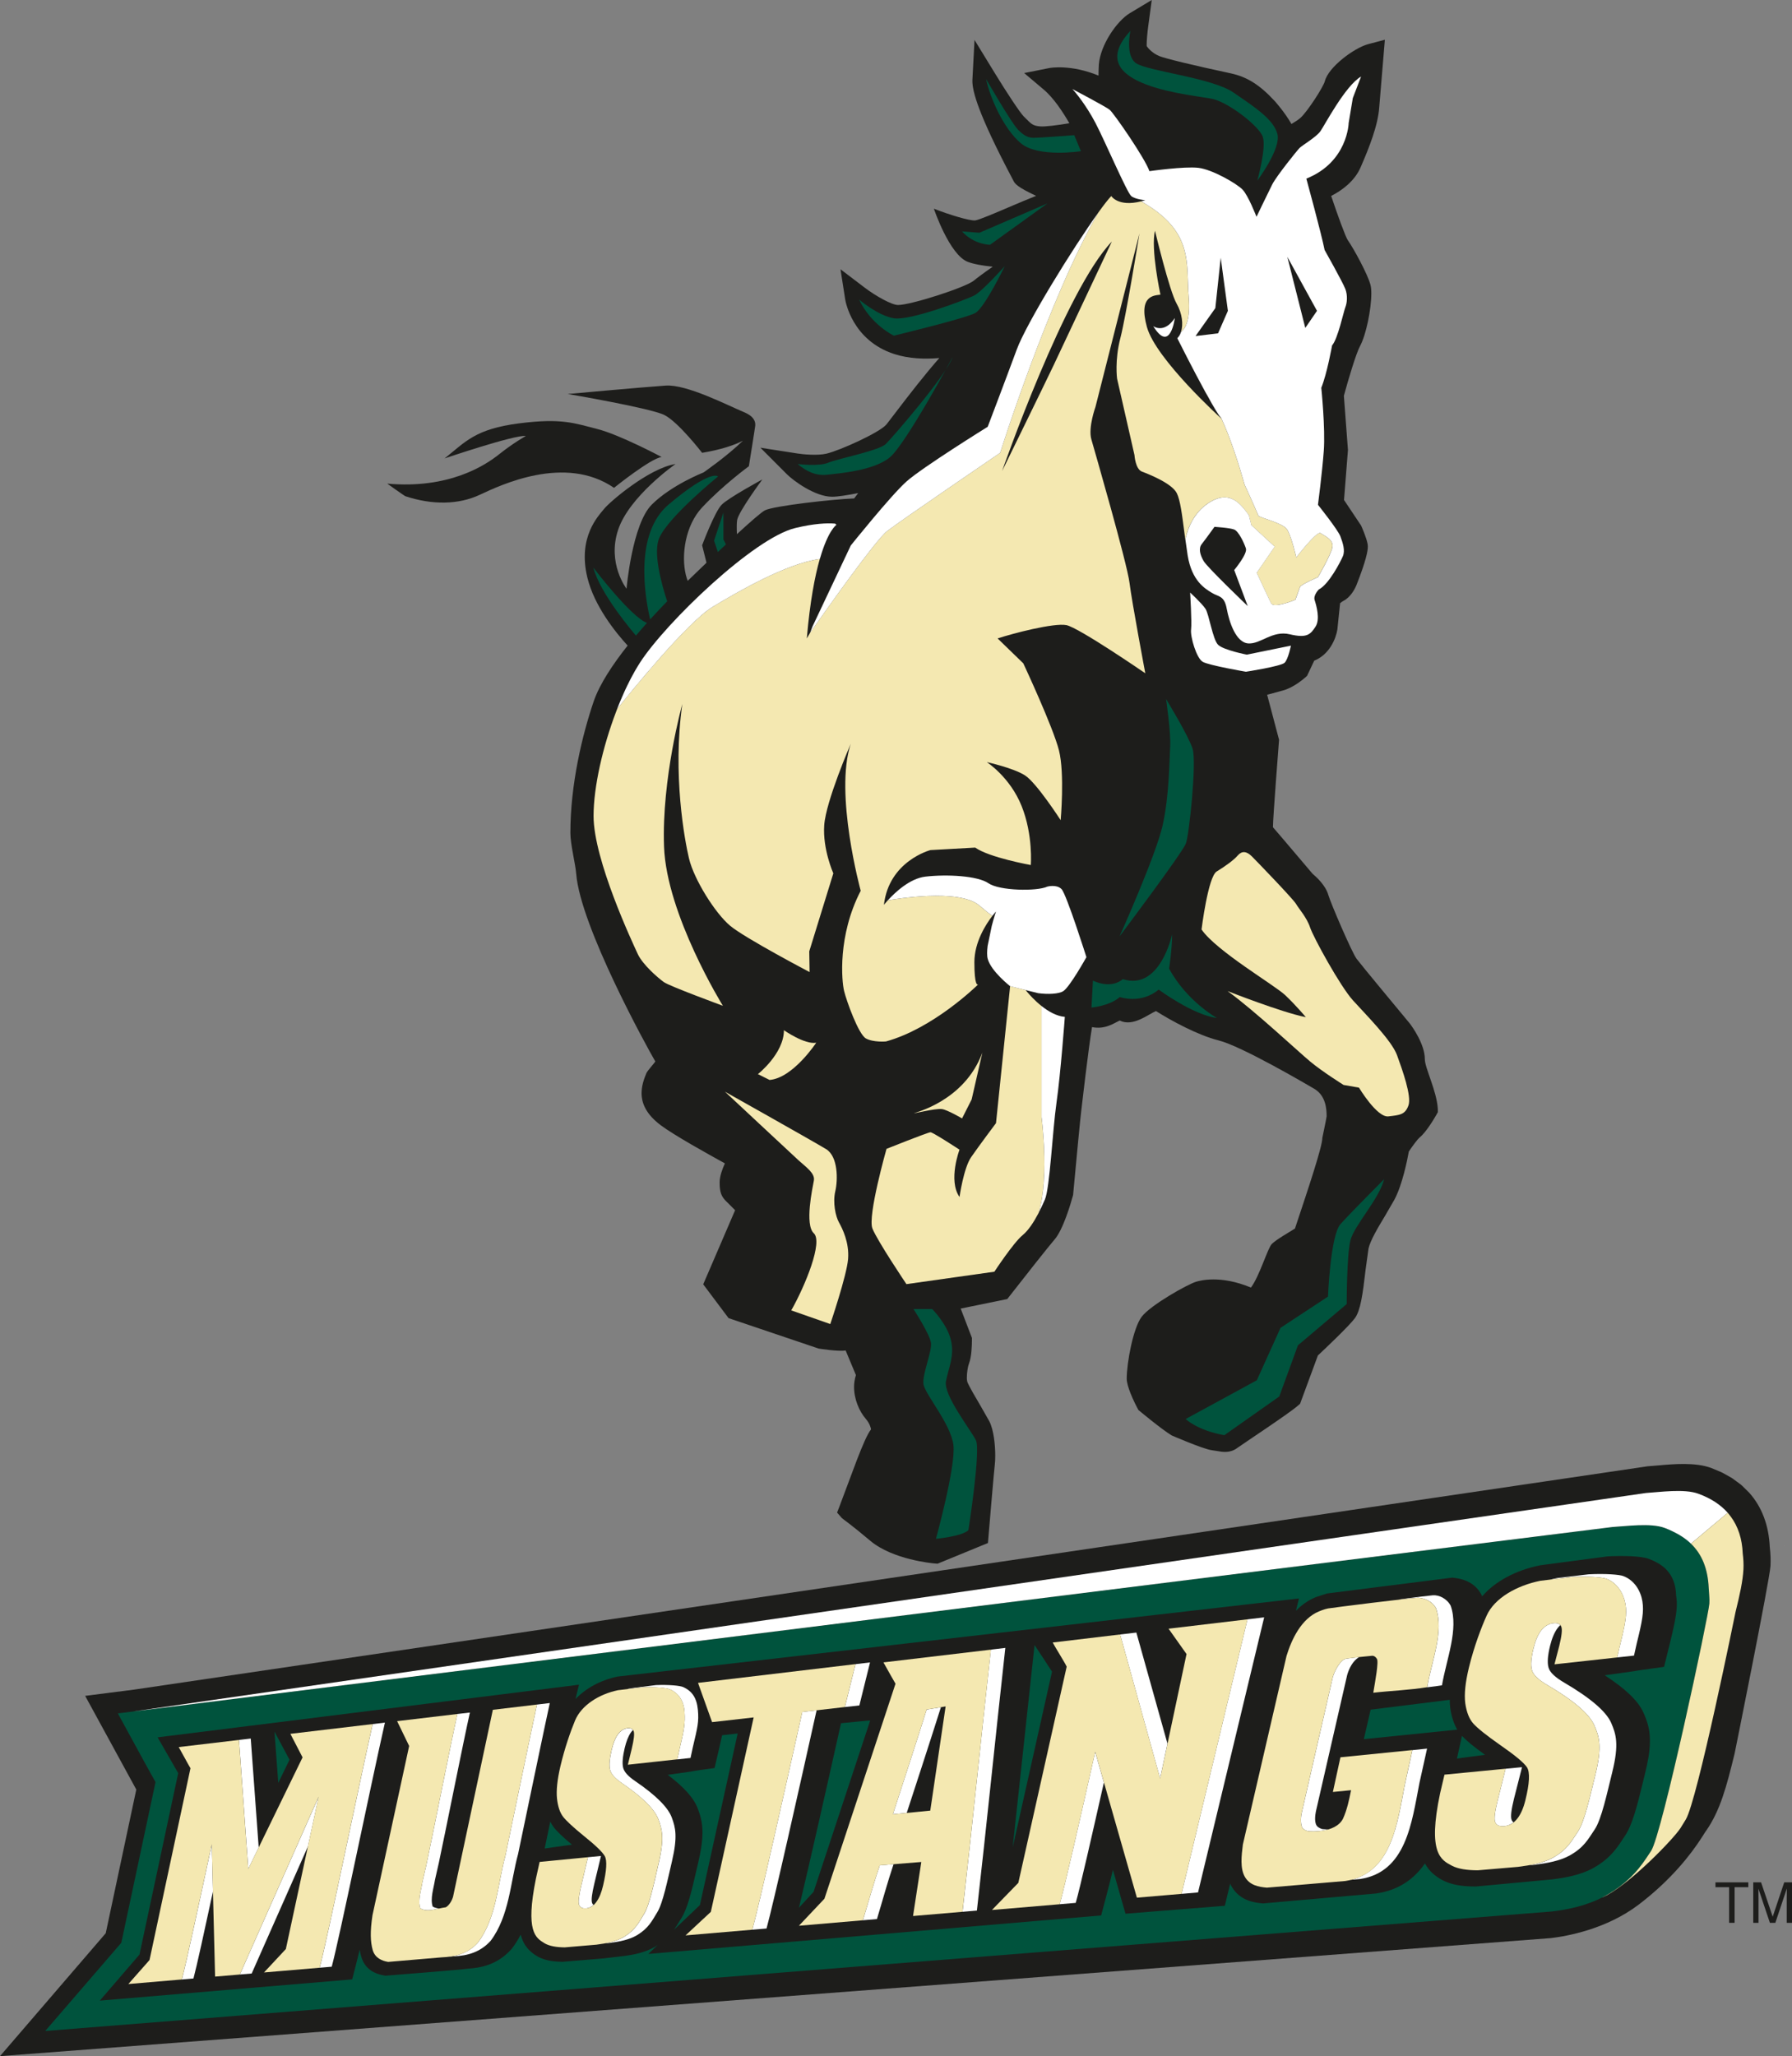 <?xml version="1.0" encoding="utf-8"?>
<!-- Generator: Adobe Illustrator 16.0.0, SVG Export Plug-In . SVG Version: 6.00 Build 0)  -->
<!DOCTYPE svg PUBLIC "-//W3C//DTD SVG 1.1//EN" "http://www.w3.org/Graphics/SVG/1.1/DTD/svg11.dtd">
<svg version="1.1" id="Layer_1" xmlns="http://www.w3.org/2000/svg" xmlns:xlink="http://www.w3.org/1999/xlink" x="0px" y="0px"
	 width="153.186px" height="175.748px" viewBox="323.785 211.504 153.186 175.748"
	 enable-background="new 323.785 211.504 153.186 175.748" xml:space="preserve">
<rect x="323.785" y="211.504" width="153.186" height="175.748" fill="#808080" stroke="none"/>
<g>
	<path fill="#F4E8B1" d="M474.234,338.232c0,0,0.025,0.033,0.055,0.065c-0.011-0.016-0.021-0.032-0.036-0.045L474.234,338.232
		L474.234,338.232z"/>
	<path fill="#F4E8B1" d="M474.289,338.299c0.019,0.021,0.033,0.051,0.052,0.075c0.003,0,0.021,0.019,0.021,0.019
		S474.322,338.343,474.289,338.299L474.289,338.299z"/>
	<path fill="#F4E8B1" d="M476.321,343.585v0.005c0,0,0,0.037,0,0.041c0,0.018,0.007,0.034,0.007,0.053L476.321,343.585
		L476.321,343.585z"/>
	<rect x="448.189" y="306.157" fill="#F4E8B1" width="0.001" height="0.003"/>
	<path fill="#1D1D1B" d="M446.691,306.253c-0.092-1.505-1.107-3.47-1.107-4.222c0-1.27-1.066-2.756-1.282-3.041
		c-1.144-1.377-4.125-4.967-4.553-5.537c-0.405-0.544-2.225-4.783-2.418-5.462c-0.234-0.817-1.013-1.525-1.342-1.8
		c-0.077-0.082-2.936-3.473-3.388-3.979c-0.008-0.696,0.522-7.476,0.522-7.476s-0.688-2.598-1.017-3.847
		c0.633-0.17,1.291-0.351,1.291-0.351c0.92-0.228,1.794-0.978,1.962-1.125l0.159-0.143c0,0,0.402-0.855,0.61-1.295
		c1.298-0.524,1.854-1.871,1.98-2.666c0.004-0.042,0.156-1.516,0.232-2.246c0.104-0.087,0.205-0.162,0.271-0.193
		c0.633-0.318,0.994-1.036,1.118-1.33c0.841-2.134,0.982-2.943,0.982-3.314c0-0.119-0.012-0.193-0.024-0.252
		c-0.106-0.535-0.45-1.319-0.517-1.472l-0.037-0.081c0,0-1.146-1.721-1.457-2.183c0.052-0.614,0.336-4.273,0.336-4.273
		s-0.324-4.297-0.348-4.631c0.377-1.391,1.046-3.633,1.378-4.243c0.522-0.958,0.969-3.171,0.969-4.501
		c0-0.291-0.021-0.54-0.069-0.722c-0.224-0.899-1.457-3.155-1.947-3.841c-0.205-0.319-0.84-2.058-1.418-3.777
		c0.903-0.454,1.995-1.254,2.508-2.425c0.737-1.688,1.504-3.625,1.604-5.179l0.479-5.746l-1.447,0.382
		c-1.169,0.322-3.376,1.935-3.687,3.17c-0.14,0.514-1.513,2.627-2.083,3.126c-0.201,0.177-0.486,0.358-0.769,0.524
		c-0.58-1.025-1.417-1.946-1.432-1.964c-1.275-1.382-2.364-2.068-3.764-2.367c-3.16-0.678-5.55-1.255-6.08-1.467
		c-0.57-0.227-0.957-0.65-1.093-0.848c-0.003-0.035-0.008-0.06-0.008-0.11c0-0.356,0.056-1.048,0.144-1.677l0.292-2.165
		l-1.871,1.122c-1.129,0.678-2.532,2.748-2.652,4.399c-0.021,0.321-0.024,0.63-0.028,0.939c-2.379-0.979-4.129-0.661-4.218-0.643
		l-2.137,0.426l1.662,1.405c0.866,0.726,1.666,1.957,2.199,2.885c-1.001,0.165-2.062,0.307-2.503,0.269
		c-0.604-0.05-0.753-0.203-1.249-0.708l-0.15-0.148c-0.336-0.336-1.501-2.118-2.437-3.645l-1.767-2.888l-0.179,3.379
		c0,0.041-0.003,0.081-0.003,0.126c0,0.846,0.427,2.688,3.394,8.312l0.113,0.212c0.124,0.25,0.278,0.519,1.938,1.297
		c-0.665,0.265-1.43,0.584-2.335,0.972c-1.062,0.455-2.515,1.078-2.872,1.129c-0.481,0.04-2.219-0.487-3.532-1.004
		c0,0,1.333,3.959,2.908,4.547c0.521,0.2,1.304,0.326,2.122,0.415c-0.73,0.502-1.345,0.963-1.614,1.187
		c-0.713,0.585-5.375,2.084-6.479,2.084c-0.533,0-1.905-0.765-2.848-1.483l-2.07-1.572l0.4,2.569
		c0.022,0.142,0.586,3.509,4.195,4.677c1.258,0.407,2.624,0.447,3.853,0.341c-1.188,1.352-2.496,3.025-3.798,4.737l-0.722,0.939
		c-0.556,0.678-3.975,2.231-5.14,2.5c-0.781,0.181-2.039,0.051-2.456-0.015l-3.179-0.495l2.272,2.274
		c0.51,0.512,2.377,1.917,3.865,1.917c0.455,0,1.311-0.137,2.222-0.311c-0.129,0.17-0.245,0.32-0.346,0.455
		c-1.889,0.073-6.866,0.637-7.619,1.014c-0.294,0.144-1.276,1.006-2.424,2.061c0.009-0.008,0.016-0.015,0.024-0.022
		c-0.022-0.483-0.025-0.944,0.017-1.204c0.121-0.718,2.156-3.472,2.156-3.472s-2.874,1.557-3.471,2.154
		c-0.601,0.599-1.678,3.473-1.678,3.473l0.375,1.491c0.03-0.032-0.121,0.116-0.228,0.219c-0.375,0.356-0.718,0.691-1.01,0.974
		c-0.254,0.252-0.383,0.362-0.369,0.359c-0.062-0.161-0.115-0.334-0.161-0.521c-0.407-1.682-0.047-4.22,1.393-5.756
		c1.796-1.915,3.997-3.521,3.997-3.521s0.575-3.561,0.547-3.506c0.024-0.389-0.199-0.8-0.952-1.112
		c-1.437-0.599-4.907-2.397-6.703-2.276c-1.793,0.12-8.376,0.719-8.376,0.719s7.062,1.197,8.258,1.794
		c1.199,0.6,3.23,3.234,3.23,3.234c1.586-0.265,2.778-0.658,3.491-1.04c-1.349,1.323-3.368,2.715-3.368,2.715
		s-2.756,1.078-4.429,2.753c-1.678,1.677-2.156,7.185-2.156,7.185s-1.674-2.157-0.718-5.032c0.957-2.872,4.907-5.625,4.907-5.625
		c-2.272,0.358-5.625,3.231-6.102,3.831c-0.482,0.599-2.276,2.396-1.437,5.865c0.588,2.438,2.41,4.694,3.445,5.824
		c-1.251,1.577-2.387,3.278-2.895,4.75c-0.981,2.883-2,7.096-2,11.265c0,0.966,0.432,2.635,0.5,3.504
		c0.36,4.476,6.033,14.784,6.759,16.024c-0.031,0.098-0.667,0.787-0.756,0.994c-0.229,0.539-0.416,1.115-0.416,1.719
		c0,0.881,0.4,1.813,1.646,2.748c1.1,0.826,3.99,2.438,5.476,3.254c-0.231,0.512-0.449,1.113-0.449,1.623
		c0,0.842,0.135,1.211,0.601,1.66l0.066,0.062c0,0,0.333,0.334,0.655,0.658c-0.455,1.056-2.726,6.334-2.726,6.334l2.167,2.89
		l7.697,2.601c0,0,1.654,0.271,2.311,0.164c0.316,0.763,0.704,1.691,0.877,2.102c-0.097,0.333-0.159,0.667-0.159,1.002
		c0,1.068,0.444,2.095,1.015,2.755c0.298,0.347,0.433,0.745,0.433,0.894c-0.594,0.709-1.767,4.172-2.669,6.51l-0.229,0.594
		l0.418,0.477c0.055,0.06,0.682,0.469,2.416,1.929c1.932,1.628,5.354,1.93,5.5,1.942l0.253,0.021l4.309-1.769l0.054-0.642
		c0.125-1.481,0.461-5.46,0.53-6.03c0.025-0.201,0.04-0.476,0.04-0.787c0-0.93-0.128-2.197-0.5-2.936l-0.746-1.312
		c-0.369-0.623-1.052-1.785-1.146-2.082c-0.024-0.084-0.036-0.209-0.036-0.348c0-0.415,0.091-0.98,0.183-1.204
		c0.227-0.571,0.252-1.588,0.252-1.997v-0.195c0,0-0.566-1.476-0.961-2.506c1.355-0.279,3.982-0.814,3.982-0.814l0.237-0.303
		c1.104-1.416,3.321-4.229,3.8-4.78c0.729-0.827,1.382-3.052,1.562-3.713l0.029-0.093l0.007-0.092
		c0.241-2.598,0.643-6.863,0.705-7.246c0,0,0.605-5.261,0.905-7.017c1.13,0.225,1.883-0.342,2.368-0.562
		c1.129,0.562,2.407-0.517,3.096-0.81c1.261,0.798,3.584,2.068,5.359,2.51c1.971,0.494,7.465,3.722,8.163,4.128
		c1.012,0.59,1.069,1.756,1.069,2.36c0,0.09-0.365,1.831-0.365,1.831c0,0.755-1.172,4.247-2.342,7.761
		c-0.477,0.3-1.604,0.946-1.978,1.317c-0.354,0.354-1.062,2.779-1.786,3.727c-2.636-1.1-4.385-0.582-4.671-0.502
		c-0.727,0.208-3.924,2.008-4.673,3.004c-0.724,0.965-1.274,3.928-1.274,5.293c0,0.619,0.556,1.859,0.998,2.668
		c0,0,1.91,1.604,2.839,2.172c0,0,2.674,1.168,3.444,1.268l0.429,0.066c0.5,0.09,1.129,0.203,1.758-0.271
		c0.368-0.274,4.354-2.897,5.147-3.588l0.204-0.177c0,0,1.37-3.713,1.523-4.129c0.698-0.652,2.646-2.5,3.157-3.18
		c0.484-0.652,0.672-2.005,0.921-4.154l0.248-1.795c0.149-0.698,0.821-1.82,1.418-2.81l0.8-1.383
		c0.673-1.259,1.101-3.386,1.23-4.111c0.358-0.534,0.761-1.065,0.91-1.188c0.56-0.446,1.225-1.571,1.418-1.905l0.153-0.273
		L446.691,306.253L446.691,306.253z"/>
	<path fill="#F4E8B1" d="M448.189,306.156v0.004V306.156z"/>
	<path fill="#F4E8B1" d="M428.211,247.299c-0.004-0.007-0.008-0.015-0.012-0.022c-0.044-0.097-0.113-0.172-0.187-0.241
		C428.086,247.142,428.151,247.231,428.211,247.299L428.211,247.299z"/>
	<path fill="#F4E8B1" d="M407.431,295.62c0,0-0.011,0.013-0.018,0.016C407.423,295.629,407.431,295.62,407.431,295.62
		L407.431,295.62z"/>
	<path fill="#FFFFFF" d="M424.213,238.688c0,0-0.384,3.077-1.845,0.693C422.368,239.381,423.292,240.073,424.213,238.688
		L424.213,238.688z"/>
	<path fill="#F4E8B1" d="M436.673,257.075c-0.307-0.231-2.079,2.076-2.079,2.076s-0.457-1.999-0.841-2.46
		c-0.387-0.462-1.925-0.847-2.386-1.078c0,0-0.573-1.365-1.185-2.662c-0.493-1.741-1.181-3.906-1.973-5.649
		c-0.052-0.045-5.613-5.086-6.381-7.843c-0.769-2.769,0.69-2.693,1.155-2.769c0,0-0.849-3.923-0.465-5.461
		c0,0,1.231,5.154,1.85,6.23c0.484,0.851,0.581,1.794,0.373,2.418c0.35-0.269,0.821-0.994,0.661-2.939
		c-0.249-2.941,0.475-5.644-4.067-8.223c-1.979,0.497-2.554-0.454-2.554-0.454c-0.26,0.271-0.644,0.766-1.104,1.407
		c-4.253,7.372-8.396,20.542-8.396,20.542s-8.558,5.828-9.673,6.697c-0.983,0.766-5.334,6.919-6.356,8.375
		c-0.141,0.195-0.217,0.309-0.217,0.309l-0.282,0.483c0.276-3.19,0.696-5.348,1.113-6.8c0,0.001,0,0.004-0.001,0.005
		c-2.876,0.398-7.032,2.815-9.137,4.08c-2.062,1.237-6.521,6.672-7.967,8.47c-0.082,0.1-0.154,0.191-0.217,0.268
		c-0.031,0.077-0.06,0.153-0.089,0.232c-1.153,3.025-1.93,6.449-1.93,8.926c0,3.76,3.352,10.865,3.775,11.788
		c0.426,0.923,1.739,2.052,2.233,2.406c0.497,0.354,5.047,2.024,5.047,2.024s-4.816-7.775-5.03-13.594
		c-0.213-5.817,1.561-12.2,1.561-12.2c-0.854,6.029,0.209,11.672,0.571,13.2c0.429,1.803,2.246,4.695,3.523,5.759
		c1.277,1.063,6.787,3.954,6.787,3.954l-0.029-1.772l2.058-6.667c0,0-0.924-2.059-0.778-4.116c0.141-2.059,2.265-6.954,2.265-6.954
		c-1.416,4.257,0.853,12.559,0.853,12.559c-1.984,3.831-1.63,7.731-1.416,8.583c0.21,0.851,1.223,3.682,1.861,4.04
		c0.64,0.353,1.718,0.256,1.718,0.256c4.013-1.107,7.711-4.708,7.887-4.882c-0.07,0.057-0.333,0.137-0.333-1.896
		c0-1.736,1.012-3.274,1.538-3.956c-0.19-0.124-0.53-0.387-1.129-0.895c-1.732-1.467-7.254-0.528-7.809-0.432
		c-0.21,0.23-0.333,0.386-0.333,0.386c0.429-3.758,3.976-4.681,3.976-4.681l3.828-0.214c1.201,0.854,4.751,1.491,4.751,1.491
		s0.212-2.554-0.782-5.037c-0.99-2.483-2.979-3.76-2.979-3.76s2.27,0.497,3.264,1.134c0.994,0.638,3.051,3.83,3.051,3.83
		s0.354-3.972-0.143-5.956c-0.497-1.988-3.052-7.45-3.052-7.45l-2.195-2.128c1.274-0.426,4.822-1.349,5.883-1.137
		c1.066,0.214,6.742,4.116,6.742,4.116s-1.138-6.031-1.35-7.733c-0.213-1.702-2.979-11.279-3.264-12.271
		c-0.284-0.994,0.354-2.768,0.354-2.768l3.761-14.826c0,0-1.137,7.023-1.631,8.939c-0.5,1.915-0.283,3.475-0.283,3.475l1.486,6.526
		c0,0,0.073,1.206,0.64,1.419c0.565,0.214,2.555,0.994,2.979,1.845c0.292,0.581,0.449,1.829,0.636,3.264
		c0.084,0.662,0.084,0.675,0.084,0.659c0.019-0.077,0.04-0.156,0.06-0.234c0.271-0.989,0.8-2.078,1.849-2.797
		c1.914-1.308,2.848,0.077,3.526,0.979l0.211,0.853l2.003,1.845l-1.538,2.232c0,0,0.997,2.155,1.231,2.615
		c0.229,0.462,2.07-0.307,2.07-0.307s0.312-0.846,0.389-1.078c0.075-0.23,1.538-0.848,1.538-0.848s1.077-1.845,1.23-2.537
		C437.827,257.612,436.979,257.306,436.673,257.075L436.673,257.075L436.673,257.075z M413.832,242.765
		c-0.694,1.464-4.385,9.003-4.385,9.003s5.383-15.464,9.383-19.618C418.83,232.15,414.526,241.303,413.832,242.765L413.832,242.765z
		"/>
	<path fill="#F4E8B1" d="M412.663,314.846c0.793-3.008,0.157-7.853,0.157-7.853v-9.499c0.004,0.001,0.004,0.003,0.007,0.005
		c-0.588-0.464-1.041-0.978-1.242-1.213c-0.069-0.084-0.106-0.135-0.106-0.135c0.005,0-0.024-0.024-0.024-0.024l-0.128-0.033
		l-1.194-0.298l-1.206,11.705c0,0-1.49,1.988-2.126,2.91c-0.64,0.921-0.994,3.405-0.994,3.405c-0.993-1.422,0-4.045,0-4.045
		s-2.272-1.488-2.479-1.488c-0.216,0-3.761,1.418-3.761,1.418s-1.633,5.746-1.204,6.811c0.424,1.063,2.906,4.752,2.906,4.752
		l7.518-1.062c0,0,1.63-2.482,2.412-3.122c0.493-0.403,0.957-1.118,1.337-1.84c0.015-0.027,0.029-0.054,0.04-0.078
		C412.604,315.057,412.638,314.951,412.663,314.846L412.663,314.846z"/>
	<path fill="#1D1D1B" d="M376.274,253.202c0,0,3.113-2.514,4.07-2.635c0,0-3.592-1.914-5.505-2.395
		c-1.917-0.479-2.991-0.956-6.703-0.479c-3.71,0.479-4.547,1.557-6.343,2.994c0,0,5.983-2.035,6.943-1.917
		c0,0-1.078,0.599-2.277,1.557c-1.195,0.958-4.306,2.993-9.571,2.514c0,0,1.46,1.048,1.556,1.078
		c2.321,0.766,4.549,0.718,6.343-0.119C366.583,252.963,372.087,250.328,376.274,253.202L376.274,253.202z"/>
	<path fill="#1D1D1B" d="M475.071,343.738c-0.084-1.86-0.673-3.43-1.759-4.647c0-0.003-0.627-0.616-0.627-0.616
		c0.002,0.006-0.1-0.088-0.1-0.088c0.011,0.014-0.669-0.492-0.669-0.492c0.004,0.002-0.124-0.082-0.124-0.082
		c-0.004,0-0.753-0.42-0.753-0.42l-0.104-0.051c-0.013-0.006-0.866-0.363-0.866-0.363c-1.366-0.504-3.237-0.336-4.598-0.213
		l-0.774,0.063l-0.116,0.013l-129.325,19.08l-4.192,0.535c0,0,3.823,7.005,4.372,8.008c-0.143,0.67-2.378,11.168-2.612,12.28
		c-0.694,0.806-9.038,10.507-9.038,10.507l132.534-10.086l0.044-0.004c1.358-0.159,4.73-0.76,7.486-2.85
		c2.77-2.103,4.466-4.287,5.391-5.724c0.014-0.021,0.024-0.039,0.039-0.062l0.296-0.465l0.07-0.094
		c1.176-1.697,1.725-3.714,2.423-6.594c0,0.002,2.992-14.803,3.062-16.014C475.159,344.843,475.137,344.307,475.071,343.738
		L475.071,343.738z"/>
	<path fill="#00533D" d="M385.281,360.855l-0.413,1.768l-0.854,0.119c0,0-1.144,0.162-1.147,0.183c0,0-1.005,0.14-2.002,0.281
		c1.385,1.047,2.234,1.983,2.57,2.89c0.262,0.7,0.462,1.385,0.383,2.512c-0.035,0.545-0.14,1.199-0.327,2.008l-0.163,0.701
		c-0.449,1.966-0.784,3.315-1.282,4.113l-0.158,0.254c-0.146,0.248-0.305,0.51-0.497,0.772c0.988-0.94,1.997-1.899,2.223-2.117
		c0.177-0.787,2.707-12.303,3.229-14.666c-0.377,0.042-0.86,0.097-1.329,0.149C385.446,360.137,385.371,360.475,385.281,360.855
		L385.281,360.855z"/>
	<path fill="#00533D" d="M347.572,363.896c0.441-0.91,0.779-1.604,0.961-1.978c-0.199-0.373-0.862-1.612-1.285-2.407
		C347.32,360.484,347.449,362.234,347.572,363.896L347.572,363.896z"/>
	<path fill="#00533D" d="M395.677,358.794c-1.188,5.322-2.746,12.259-3.595,15.772c0.619-0.674,1.131-1.228,1.251-1.36
		c0.153-0.454,3.227-9.755,4.836-14.636C398.178,358.54,396.274,358.744,395.677,358.794L395.677,358.794z"/>
	<path fill="#00533D" d="M371.098,367.66c-0.103-0.137-0.191-0.292-0.273-0.461c-0.167,0.799-0.327,1.574-0.479,2.306
		c0.316-0.047,1.561-0.228,2.332-0.328C371.894,368.52,371.373,368.025,371.098,367.66L371.098,367.66z"/>
	<path fill="#00533D" d="M447.755,357.479c-0.029-0.213-0.04-0.445-0.04-0.686l-6.764,0.843c-0.179,0.78-0.38,1.649-0.581,2.521
		c2.423-0.246,7.951-0.812,7.987-0.814C448.062,358.843,447.861,358.225,447.755,357.479L447.755,357.479z"/>
	<path fill="#00533D" d="M469.85,347.216c-0.128-2.665-1.362-4.224-3.764-5.112c-1.184-0.445-3.306-0.143-4.45-0.078
		l-127.776,15.929c0,0,2.736,5.028,3.22,5.874c-0.349,1.642-2.715,12.754-2.925,13.732c-0.702,0.817-6.504,7.539-6.504,7.539
		l128.769-10.211c1.394-0.164,3.033-0.492,4.571-1.326c2.188-1.205,3.128-2.629,3.745-3.569l0.187-0.279
		c0.917-1.334,4.925-20.142,4.984-21.153C469.935,348.102,469.872,347.704,469.85,347.216L469.85,347.216L469.85,347.216z
		 M467.116,348.895c-0.047,0.771-0.251,1.725-0.588,3.088l-0.493,1.994l-1.085,0.149c0,0-1.45,0.197-1.455,0.218
		c0,0-1.274,0.178-2.535,0.352c1.776,1.156,2.876,2.197,3.318,3.209c0.347,0.787,0.612,1.552,0.536,2.822
		c-0.036,0.616-0.157,1.352-0.381,2.262l-0.192,0.794c-0.537,2.218-0.937,3.735-1.554,4.645l-0.193,0.29
		c-0.511,0.782-1.092,1.666-2.542,2.473c-1.093,0.594-2.397,0.817-3.522,0.957l-6.504,0.604l-0.056-0.002
		c-1.191,0-2.086-0.174-2.776-0.541c-0.646-0.35-1.158-0.781-1.498-1.43c-0.898,1.289-2.195,2.279-4.14,2.562l-0.041,0.007
		l-9.664,0.85c-0.629-0.057-1.926-0.176-2.664-1.412c-0.055-0.092-0.099-0.188-0.142-0.283l-0.458,1.896l-8.491,0.678
		c0,0-0.501-1.76-1.074-3.751c-0.316,1.337-1.008,3.899-1.008,3.899l-38.709,3.291c0,0,0.333-0.318,0.812-0.777
		c-0.07,0.051-0.137,0.1-0.215,0.146c-0.865,0.52-1.895,0.709-2.785,0.82l-0.021,0.002l-1.632,0.191l-3.483,0.289h-0.044
		c-0.938-0.013-1.643-0.172-2.187-0.508c-0.646-0.402-1.124-0.921-1.355-1.813c-0.21,0.401-0.451,0.798-0.734,1.17l-0.042,0.053
		l-0.044,0.048c-1.211,1.33-2.625,1.573-3.722,1.639c-0.375,0.078-7.019,0.599-7.019,0.599l-0.092-0.019
		c-1.056-0.166-1.723-0.713-1.983-1.631c-0.055-0.188-0.093-0.383-0.126-0.58c-0.164,0.713-0.644,2.545-0.644,2.545l-21.573,1.815
		c0,0,3.03-3.517,3.393-3.937c0.148-0.693,3.115-14.607,3.309-15.508c-0.146-0.254-1.76-3.059-1.76-3.059l36.021-4.498l-0.299,1.225
		c0.883-0.926,2.143-1.613,3.575-1.918l0.041-0.006l58.227-6.674l-0.256,1.053c0.492-0.506,1.049-0.896,1.654-1.147l0.051-0.021
		l0.946-0.31l10.706-1.354l0.136,0.015c1.133,0.126,1.903,0.592,2.351,1.423l0.039,0.075l0.028,0.083c0,0.001,0,0.003,0.004,0.005
		c1.094-1.267,2.854-2.231,4.915-2.644l0.048-0.014l5.722-0.755l0.048-0.005l0.044-0.003c1.177-0.062,2.788-0.042,3.464,0.214
		c1.066,0.4,2.295,1.128,2.342,3.145C467.116,348.203,467.139,348.525,467.116,348.895L467.116,348.895z"/>
	<path fill="#00533D" d="M448.76,359.877c-0.108,0.499-0.273,1.239-0.432,1.946c0.205-0.028,0.362-0.052,0.362-0.06
		c0,0,1.065-0.139,2.038-0.266C449.775,360.809,449.129,360.279,448.76,359.877L448.76,359.877z"/>
	<path fill="#00533D" d="M410.35,369.426c1.042-4.665,3.197-14.305,3.365-15.042c-0.188-0.31-1.494-2.27-1.494-2.27L410.35,369.426
		L410.35,369.426z"/>
	<polygon fill="#FFFFFF" points="344.214,360.225 344.22,360.299 345.006,371.252 345.9,369.42 345.22,360.104 344.304,360.213 	"/>
	<path fill="#FFFFFF" d="M341.889,369.143c-1.074,5.002-2.166,10.075-2.56,11.558l0.994-0.089c0.283-1.062,0.928-4.006,1.666-7.432
		L341.889,369.143L341.889,369.143z"/>
	<polygon fill="#FFFFFF" points="351.023,365.082 344.289,380.273 345.299,380.189 350.117,369.305 	"/>
	<path fill="#FFFFFF" d="M355.643,358.868c-1.238,5.489-3.854,18.298-4.533,20.827l1.033-0.088
		c0.681-2.533,3.302-15.363,4.546-20.864L355.643,358.868L355.643,358.868z"/>
	<path fill="#FFFFFF" d="M360.23,370.908l-0.333,1.447c-0.103,0.687-0.419,1.584-0.188,2.262c0.47,0.292,1.06,0.137,1.649,0.009
		c-0.208-0.008-0.405-0.051-0.586-0.162c-0.228-0.679,0.089-1.579,0.192-2.266l0.329-1.449c0.537-2.499,2.094-10.342,2.66-12.867
		l-1.069,0.124C362.319,360.531,360.764,368.414,360.23,370.908L360.23,370.908z"/>
	<path fill="#FFFFFF" d="M369.689,357.201c-0.138,0.55-2.704,12.929-2.704,12.929c-0.663,2.427-0.747,5.296-2.349,7.418
		c-0.723,0.798-1.585,1.101-2.504,1.209l0.476-0.04c1.142-0.049,2.231-0.346,3.114-1.318c1.604-2.125,1.69-4.998,2.352-7.431
		c0,0,2.574-12.356,2.709-12.897L369.689,357.201L369.689,357.201z"/>
	<path fill="#FFFFFF" d="M383.442,357.65c-0.096-1.023-0.502-1.608-1.258-1.946c-0.255-0.116-1.184-0.216-2.332-0.168l-2.061,0.265
		l-0.258,0.047c-0.062,0.012-0.124,0.028-0.187,0.043l1.377-0.164c1.141-0.045,2.064,0.056,2.322,0.17
		c0.751,0.338,1.189,0.971,1.254,1.94c0.062,0.972-0.029,1.483-0.435,3.222l-0.188,0.828l1.137-0.121l0.191-0.893
		C383.416,359.136,383.539,358.671,383.442,357.65L383.442,357.65z"/>
	<path fill="#FFFFFF" d="M373.929,374.615c0.222-0.029,0.418-0.127,0.593-0.281c-0.054-0.051-0.1-0.109-0.129-0.195
		c-0.075-0.246-0.002-0.791,0.187-1.592l0.578-2.406l-1.113,0.108l-0.581,2.457c-0.187,0.799-0.258,1.343-0.185,1.591
		C373.367,374.562,373.604,374.652,373.929,374.615L373.929,374.615z"/>
	<path fill="#FFFFFF" d="M378.102,363.756c-0.609-0.41-0.975-0.802-1.054-1.182c-0.085-0.368-0.033-0.922,0.135-1.648
		c0.136-0.566,0.308-1.016,0.527-1.332c0.056-0.082,0.118-0.154,0.184-0.219c-0.102-0.139-0.273-0.186-0.496-0.15
		c-0.31,0.047-0.583,0.234-0.811,0.553c-0.221,0.315-0.392,0.764-0.523,1.33c-0.172,0.728-0.222,1.278-0.136,1.643
		c0.079,0.38,0.442,0.771,1.049,1.186c1.754,1.199,2.778,2.229,3.096,3.088c0.313,0.854,0.517,1.607,0.016,3.74
		c-0.361,1.547-0.775,3.578-1.246,4.334c-0.461,0.75-0.733,1.354-1.712,1.955c-0.465,0.279-1.03,0.442-1.616,0.555l0.383-0.033
		c0.842-0.109,1.701-0.275,2.363-0.676c0.979-0.602,1.254-1.205,1.715-1.957c0.472-0.758,0.887-2.793,1.251-4.344
		c0.499-2.135,0.299-2.891-0.018-3.748S379.861,364.958,378.102,363.756L378.102,363.756z"/>
	<polygon fill="#FFFFFF" points="397.246,357.275 398.158,353.598 396.916,353.746 396.006,357.414 	"/>
	<path fill="#FFFFFF" d="M392.367,357.829c-1.468,6.569-3.671,16.446-4.272,18.616l1.215-0.103
		c0.602-2.176,2.812-12.071,4.281-18.653L392.367,357.829L392.367,357.829z"/>
	<path fill="#FFFFFF" d="M400.113,366.578l1.09-0.105l0.089-0.009c0,0,0.011-0.037,0.036-0.104c0.264-0.803,1.979-6.047,2.851-8.812
		c0.012-0.04,0.025-0.078,0.04-0.119l-0.092,0.014l-1.129,0.184C402.074,360.573,401.07,363.602,400.113,366.578L400.113,366.578z"
		/>
	<path fill="#FFFFFF" d="M408.596,352.492l-0.104,0.014c-0.004,0.031-0.011,0.062-0.016,0.098
		c-0.804,7.252-1.582,14.977-2.386,22.084c-0.011,0.076-0.019,0.15-0.029,0.227l0.132-0.012l1.101-0.094
		c0.822-7.218,1.611-15.078,2.43-22.451L408.596,352.492L408.596,352.492z"/>
	<path fill="#FFFFFF" d="M398.991,370.939c-0.52,1.521-0.933,3.02-1.394,4.541c-0.016,0.052-0.032,0.104-0.049,0.158l0.156-0.013
		l1.045-0.091c0.473-1.553,0.897-3.137,1.421-4.69L398.991,370.939L398.991,370.939z"/>
	<polygon fill="#FFFFFF" points="422.956,363.52 423.585,360.544 420.925,351.046 419.536,351.21 	"/>
	<path fill="#FFFFFF" d="M417.405,361.242c-1.269,5.636-2.562,11.352-3.036,13.025l1.374-0.117
		c0.395-1.395,1.358-5.646,2.408-10.293L417.405,361.242L417.405,361.242z"/>
	<polygon fill="#FFFFFF" points="430.469,349.911 430.421,349.916 430.406,349.977 424.786,373.382 426.197,373.259 431.85,349.745 
			"/>
	<path fill="#FFFFFF" d="M437.714,354.868c0,0-2.598,11.315-2.667,11.647c-0.07,0.33-0.117,1.125,0.164,1.318
		c0.091,0.066,0.121,0.104,0.352,0.182c0.072,0.014,0.953,0.096,1.778-0.145c-0.296,0.004-0.508-0.02-0.547-0.029
		c0,0,0.01,0.004,0.019,0.008c-0.005-0.002-0.009-0.004-0.019-0.008c-0.22-0.076-0.354-0.183-0.354-0.183
		c-0.344-0.265-0.228-1.011-0.168-1.321l2.675-11.667c0.161-0.567,0.488-1.215,1.025-1.53c-0.46,0.049-0.936,0.104-1.136,0.144
		C438.391,353.367,437.882,354.268,437.714,354.868L437.714,354.868z"/>
	<path fill="#FFFFFF" d="M447.795,348.753c-0.325-0.61-0.994-0.938-1.538-0.892c-0.273,0.024-1.418,0.162-2.284,0.274
		c-0.656,0.085-0.664,0.101-0.656,0.101c0.119-0.008,0.408-0.045,0.541-0.062c0.599-0.063,1.025-0.104,1.144-0.103
		c0.522,0.021,1.206,0.279,1.534,0.888c0.68,1.949-0.314,4.392-0.712,6.548c-0.004,0.021-0.008,0.04-0.011,0.059
		c-0.009,0.045-0.026,0.151-0.026,0.151c0.008,0.009,0.015,0.007,0.153-0.011c0.377-0.044,0.749-0.091,1.11-0.15
		C447.422,353.348,448.5,350.759,447.795,348.753L447.795,348.753z"/>
	<path fill="#FFFFFF" d="M443.867,364.081c-0.629,3.229-1.098,7.244-4.598,8.097l0.769-0.064c3.957-0.59,4.429-4.838,5.086-8.215
		l0.65-2.933l-1.253,0.128L443.867,364.081L443.867,364.081z"/>
	<path fill="#FFFFFF" d="M452.486,362.686l-0.69,2.767c-0.223,0.901-0.303,1.513-0.201,1.79c0.113,0.298,0.413,0.396,0.826,0.348
		c0.281-0.035,0.526-0.146,0.749-0.322c-0.073-0.054-0.135-0.123-0.168-0.219c-0.103-0.273-0.019-0.89,0.201-1.79l0.689-2.708
		l-1.224,0.117L452.486,362.686L452.486,362.686z"/>
	<path fill="#FFFFFF" d="M457.511,355.332c-0.782-0.455-1.253-0.889-1.358-1.312c-0.113-0.41-0.062-1.035,0.139-1.852
		c0.161-0.645,0.373-1.146,0.644-1.508c0.073-0.094,0.149-0.176,0.229-0.248c-0.135-0.153-0.352-0.205-0.632-0.163
		c-0.392,0.058-0.734,0.272-1.017,0.634c-0.273,0.36-0.484,0.864-0.64,1.504c-0.204,0.818-0.255,1.441-0.142,1.85
		c0.104,0.426,0.572,0.859,1.352,1.312c2.251,1.323,3.57,2.468,3.986,3.427c0.417,0.955,0.687,1.801,0.095,4.207
		c-0.435,1.741-0.921,4.032-1.506,4.89c-0.569,0.848-0.901,1.53-2.133,2.22c-0.585,0.321-1.302,0.512-2.039,0.643l0.481-0.041
		c1.062-0.135,2.155-0.332,2.985-0.789c1.233-0.688,1.57-1.371,2.145-2.225c0.585-0.855,1.07-3.15,1.505-4.9
		c0.597-2.408,0.321-3.254-0.091-4.215C461.091,357.805,459.77,356.656,457.511,355.332L457.511,355.332z"/>
	<path fill="#FFFFFF" d="M464.183,348.38c-0.143-0.886-0.668-1.798-1.633-2.163c-0.333-0.126-1.513-0.225-2.967-0.15l-2.697,0.32
		c-0.204,0.043-0.404,0.088-0.603,0.137l1.871-0.226c1.445-0.071,2.619,0.025,2.952,0.153c0.961,0.365,1.477,1.301,1.626,2.16
		c0.148,0.861-0.004,1.666-0.49,3.625l-0.164,0.699l-0.059,0.237l0.128-0.013l1.318-0.143l0.224-1.004
		C464.176,350.052,464.321,349.268,464.183,348.38L464.183,348.38z"/>
	<path fill="#FFFFFF" d="M461.636,342.023c1.146-0.062,3.268-0.366,4.45,0.08c0.229,0.082,0.45,0.182,0.669,0.287
		c0.618,0.293,1.147,0.641,1.579,1.059c0.182-0.151,3.142-2.641,3.142-2.641c-0.616-0.701-1.458-1.244-2.514-1.629
		c-1.19-0.445-3.328-0.133-4.479-0.062l-129.319,18.674L461.636,342.023L461.636,342.023z"/>
	<path fill="#F4E8B1" d="M340.068,362.641c-0.187-0.299-0.736-1.339-1.006-1.807l5.15-0.609l0.792,11.027l4.646-9.537l-1.043-2.013
		l7.033-0.834c-1.238,5.489-3.854,18.298-4.533,20.827l-4.753,0.404l1.867-2.002l2.799-13.017l-6.733,15.194l-2.115,0.178
		l-0.285-11.312c-1.075,5.002-2.166,10.075-2.56,11.558l-4.569,0.389l1.809-2.05L340.068,362.641L340.068,362.641z"/>
	<path fill="#F4E8B1" d="M369.689,357.199c-0.136,0.544-2.704,12.931-2.704,12.931c-0.663,2.427-0.747,5.296-2.349,7.418
		c-0.878,0.972-1.96,1.211-3.1,1.259l-4.567,0.389c-0.545-0.086-1.131-0.34-1.325-1.018c-0.193-0.695-0.233-1.546-0.018-2.969
		l3.135-14.47l-1.029-2.121l5.154-0.612c-0.567,2.523-2.123,10.408-2.655,12.902l-0.333,1.447c-0.103,0.687-0.418,1.584-0.188,2.262
		c0.616,0.383,1.434,0,2.189-0.09c0.301-0.188,0.509-0.551,0.613-0.893l3.403-15.986L369.689,357.199L369.689,357.199z"/>
	<path fill="#F4E8B1" d="M377.129,377.051c-0.657,0.398-1.516,0.566-2.353,0.672l-2.721,0.231c-0.691-0.007-1.319-0.104-1.743-0.365
		c-0.722-0.448-1.637-0.959-0.714-5.513l0.316-1.426l4.129-0.401l-0.581,2.457c-0.187,0.799-0.258,1.343-0.185,1.591
		c0.088,0.268,0.325,0.355,0.649,0.318c0.338-0.045,0.623-0.233,0.855-0.57c0.239-0.331,0.423-0.795,0.559-1.377
		c0.296-1.27,0.358-2.127,0.142-2.518c-0.216-0.365-0.804-0.932-1.748-1.688c-0.945-0.768-1.548-1.326-1.821-1.684
		c-0.265-0.348-0.438-0.861-0.515-1.553c-0.07-0.684,0.024-1.586,0.286-2.723c0.385-1.641,0.892-3.049,1.254-3.928
		c0.549-1.328,2.071-2.266,3.666-2.6l2.121-0.252c1.141-0.047,2.064,0.055,2.322,0.17c0.751,0.338,1.189,0.969,1.254,1.939
		c0.062,0.972-0.029,1.482-0.435,3.221l-0.188,0.829l-4.222,0.461l0.338-1.386c0.172-0.736,0.239-1.244,0.165-1.465
		c-0.081-0.235-0.287-0.314-0.565-0.273c-0.309,0.047-0.583,0.235-0.81,0.553c-0.221,0.316-0.392,0.765-0.524,1.33
		c-0.171,0.729-0.221,1.279-0.135,1.644c0.079,0.38,0.442,0.771,1.049,1.187c1.753,1.198,2.778,2.229,3.096,3.088
		c0.313,0.854,0.517,1.606,0.016,3.738c-0.361,1.549-0.776,3.579-1.246,4.334C378.38,375.848,378.107,376.451,377.129,377.051
		L377.129,377.051z"/>
	<path fill="#F4E8B1" d="M392.367,357.829c-1.468,6.569-3.671,16.446-4.272,18.616l-5.708,0.486l2.163-2.013l3.661-16.619
		l-3.555,0.403l-1.202-3.355l13.461-1.603l-0.91,3.668L392.367,357.829L392.367,357.829z"/>
	<path fill="#F4E8B1" d="M402.998,357.623c-0.924,2.95-1.928,5.979-2.885,8.955l3.195-0.312l1.312-8.906L402.998,357.623
		L402.998,357.623L402.998,357.623z M400.336,355.419c0,0-0.736-1.278-1.031-1.823l9.186-1.09
		c-0.822,7.354-1.607,15.205-2.431,22.407l-4.225,0.36l0.706-4.617l-3.551,0.283c-0.536,1.576-0.961,3.123-1.442,4.699l-5.47,0.469
		l2.182-2.31L400.336,355.419L400.336,355.419z"/>
	<path fill="#F4E8B1" d="M414.969,353.958c-0.208-0.433-1.082-1.817-1.194-2.062l5.763-0.687l3.42,12.31l2.255-10.636l-1.535-2.167
		l6.745-0.801l-5.635,23.466l-3.818,0.325l-3.562-12.465c-1.271,5.638-2.562,11.355-3.036,13.027l-5.791,0.49l2.254-2.318
		L414.969,353.958L414.969,353.958z"/>
	<path fill="#F4E8B1" d="M433.761,353.044c0.436-1.425,1.266-3.185,2.772-3.806c0,0,0.432-0.187,0.777-0.252
		c0.349-0.063,7.155-0.922,7.688-0.913c0.522,0.021,1.206,0.278,1.534,0.888c0.688,1.969-0.332,4.434-0.724,6.605
		c-0.008,0.045-0.025,0.151-0.025,0.151c-1.479,0.245-3.124,0.302-4.604,0.472c0.157-0.955,0.485-2.697,0.301-2.905
		c-0.177-0.278-0.389-0.255-0.389-0.255s-1.812,0.17-2.258,0.255c-0.445,0.083-0.954,0.981-1.122,1.584
		c0,0-2.598,11.315-2.667,11.647c-0.07,0.33-0.117,1.125,0.164,1.318c0.091,0.066,0.121,0.104,0.352,0.182
		c0.112,0.021,2.363,0.229,3.028-1.057c0.352-0.775,0.522-1.604,0.69-2.439l-1.554,0.152l0.646-2.964l6.146-0.617l-0.653,2.989
		c-0.658,3.372-1.129,7.609-5.072,8.201l-6.712,0.57c-0.73-0.066-1.45-0.205-1.871-0.908c-0.427-0.729-0.299-1.814-0.179-2.779
		L433.761,353.044L433.761,353.044z"/>
	<path fill="#F4E8B1" d="M456.528,370.289c-0.83,0.454-1.915,0.65-2.976,0.784l-3.441,0.294c-0.88-0.002-1.673-0.108-2.214-0.393
		c-0.926-0.492-2.091-1.052-1.01-6.177l0.377-1.606l5.222-0.506l-0.69,2.766c-0.223,0.902-0.303,1.513-0.201,1.79
		c0.113,0.298,0.413,0.396,0.826,0.348c0.428-0.052,0.785-0.271,1.074-0.647c0.296-0.377,0.521-0.897,0.684-1.56
		c0.352-1.425,0.413-2.392,0.132-2.827c-0.277-0.406-1.038-1.031-2.25-1.871c-1.211-0.847-1.984-1.468-2.336-1.863
		c-0.344-0.389-0.573-0.961-0.684-1.732c-0.099-0.766,0.004-1.781,0.314-3.061c0.452-1.846,1.069-3.438,1.513-4.43
		c0.669-1.498,2.579-2.576,4.6-2.979l2.688-0.321c1.446-0.071,2.619,0.024,2.952,0.153c0.961,0.365,1.477,1.301,1.626,2.16
		c0.148,0.861-0.004,1.666-0.49,3.625l-0.223,0.938l-5.354,0.588l0.406-1.562c0.205-0.837,0.277-1.405,0.179-1.653
		c-0.104-0.265-0.365-0.349-0.72-0.298c-0.392,0.058-0.734,0.272-1.017,0.634c-0.273,0.36-0.484,0.864-0.64,1.504
		c-0.204,0.818-0.255,1.441-0.142,1.85c0.104,0.426,0.572,0.859,1.352,1.312c2.251,1.323,3.57,2.468,3.986,3.427
		c0.417,0.955,0.687,1.801,0.095,4.207c-0.435,1.741-0.921,4.032-1.506,4.889C458.092,368.917,457.76,369.602,456.528,370.289
		L456.528,370.289z"/>
	<path fill="#F4E8B1" d="M472.759,344.293c-0.048-1.255-0.391-2.311-1.025-3.162c-0.214-0.285-0.242-0.303-0.258-0.322
		c0,0-0.099,0.084-0.263,0.221c-0.724,0.609-2.729,2.297-2.879,2.421v-0.002c0.936,0.905,1.439,2.125,1.516,3.769
		c0.022,0.488,0.085,0.885,0.057,1.344c-0.061,1.013-4.067,19.819-4.984,21.153l-0.187,0.279c-0.617,0.94-1.558,2.364-3.745,3.569
		c-0.092,0.051-0.184,0.092-0.277,0.141c0.128-0.051,0.273-0.119,0.456-0.217c2.187-1.205,5.644-4.776,6.267-5.726l0.453-0.735
		c0.99-1.623,4.253-17.736,4.253-17.736c0.373-1.5,0.618-2.633,0.677-3.65C472.842,345.18,472.816,344.734,472.759,344.293
		L472.759,344.293z"/>
	<path fill="#F4E8B1" d="M391.424,323.508l3.336,1.168c0,0,1.407-4.138,1.522-5.56c0.112-1.425-0.497-2.618-0.782-3.132
		c-0.285-0.51-0.541-1.688-0.312-2.658c0.229-0.967,0.243-2.971-0.781-3.598s-8.654-4.914-8.654-4.914s5.691,5.314,6.316,5.887
		c0.626,0.568,1.401,1.086,1.288,1.712c-0.112,0.625-0.803,3.764-0.006,4.502C394.148,317.656,392.619,321.4,391.424,323.508
		L391.424,323.508z"/>
	<path fill="#F4E8B1" d="M406.843,305.482l-0.818,1.619c0,0-1.269-0.748-1.731-0.8c-0.6-0.065-2.4,0.399-2.371,0.351
		c0.021-0.037,4.304-1.016,5.839-5.176L406.843,305.482L406.843,305.482z"/>
	<path fill="#F4E8B1" d="M389.573,303.812l-0.999-0.498c0,0,2.223-1.752,2.223-3.754c0,0,1.78,1.249,2.761,1.069
		C393.558,300.63,391.576,303.646,389.573,303.812L389.573,303.812z"/>
	<path fill="#F4E8B1" d="M426.497,290.952c0,0,0.552-4.501,1.293-4.957c0.745-0.457,1.465-0.976,1.806-1.375
		c0.348-0.4,0.748-0.373,1.205,0.085c0.457,0.457,3.544,3.66,3.774,4.061c0.227,0.4,0.913,1.144,1.198,2.003
		c0.284,0.857,2.575,5.031,3.66,6.233c1.086,1.202,3.318,3.433,3.774,4.689c0.457,1.259,1.261,3.496,0.979,4.297
		c-0.287,0.801-0.744,0.824-1.717,0.938c-0.973,0.115-2.514-2.457-2.514-2.457l-1.316-0.23c0,0-1.83-1.144-2.855-2.002
		c-1.031-0.856-4.77-4.364-7.061-6.021c0,0,4.634,1.829,6.69,2.229c0,0-0.858-1.028-1.772-1.888
		C432.73,295.701,427.753,292.783,426.497,290.952L426.497,290.952z"/>
	<path fill="#00533D" d="M425.733,275.507c-0.354-1.132-2.271-4.256-2.271-4.256s0.424,2.839,0.354,4.043
		c-0.073,1.208-0.073,4.187-0.641,6.741c-0.566,2.554-3.687,9.506-3.687,9.506s5.39-7.164,5.671-7.944
		C425.448,282.815,426.087,276.644,425.733,275.507L425.733,275.507z"/>
	<path fill="#00533D" d="M420.417,214.144c0,0.002-0.461,2.057,0.452,2.743c0.918,0.688,6.512,1.256,8.339,2.514
		c1.831,1.257,3.428,2.288,3.771,3.544c0.345,1.255-1.714,3.997-1.714,3.997s0.802-2.855,0.457-3.769
		c-0.344-0.916-2.856-2.857-4.228-3.2C426.124,219.628,415.959,218.943,420.417,214.144L420.417,214.144z"/>
	<path fill="#00533D" d="M408.077,218.258c0,0,2.171,3.771,2.74,4.341c0.573,0.574,0.914,0.685,1.369,0.685
		c0.462,0,3.429-0.227,3.429-0.227l0.569,1.37c0,0-3.653,0.572-5.142-0.685C409.561,222.487,408.417,219.858,408.077,218.258
		L408.077,218.258z"/>
	<path fill="#00533D" d="M406.02,231.284l1.488,0.115l5.824-2.513l-4.915,3.54C408.417,232.426,407.047,232.426,406.02,231.284
		L406.02,231.284z"/>
	<path fill="#00533D" d="M397.225,237.112c0,0,1.601,1.37,2.972,1.598c1.371,0.229,6.168-1.598,6.854-1.942
		c0.684-0.343,2.623-2.514,2.623-2.514s-1.71,3.541-2.51,3.999c-0.801,0.457-6.969,1.942-6.969,1.942
		S398.253,239.281,397.225,237.112L397.225,237.112z"/>
	<path fill="#00533D" d="M391.97,251.165c0,0,1.831,0.23,2.627-0.115c0.801-0.342,4.342-1.027,4.913-1.599
		c0.572-0.57,5.142-5.826,5.711-7.426c0,0-3.999,7.426-5.367,8.568c-1.371,1.144-4.343,1.372-5.369,1.487
		C393.456,252.193,392.655,251.737,391.97,251.165L391.97,251.165z"/>
	<path fill="#00533D" d="M380.817,262.901c-0.52-1.588-1.211-4.189-0.677-5.415c0.799-1.829,5.026-5.256,5.026-5.256
		s-0.57-0.685-4.228,2.398c-2.926,2.473-2.045,7.794-1.577,9.817C379.885,263.87,380.382,263.347,380.817,262.901L380.817,262.901z"
		/>
	<path fill="#00533D" d="M379.09,264.746c-1.394-0.517-4.582-4.726-4.582-4.726c0.558,2.23,3.504,5.652,3.64,5.812
		C378.463,265.458,378.779,265.092,379.09,264.746L379.09,264.746z"/>
	<path fill="#00533D" d="M385.841,258.038l-0.217-0.438v-2.284l-0.799,2.4l0.324,0.972
		C385.378,258.473,385.611,258.255,385.841,258.038L385.841,258.038z"/>
	<path fill="#00533D" d="M428.444,334.178l4.697-3.311l1.598-4.376l4.166-3.522c0,0,0-4.16,0.317-5.443
		c0.321-1.28,2.455-3.521,2.882-5.23c0,0-2.882,2.885-3.736,3.846c-0.853,0.961-1.063,6.19-1.063,6.19l-4.056,2.667l-2.028,4.484
		l-6.083,3.31C425.138,332.791,426.099,333.75,428.444,334.178L428.444,334.178z"/>
	<path fill="#00533D" d="M406.568,342.291c0,0,1.069-6.833,0.64-7.686c-0.424-0.855-2.773-3.844-2.562-5.018
		c0.215-1.175,0.748-2.135,0.431-3.521c-0.321-1.39-1.604-2.672-1.604-2.672h-1.601c0,0,1.389,2.135,1.494,2.885
		c0.105,0.746-0.748,2.67-0.641,3.521c0.106,0.854,2.351,3.415,2.562,5.23c0.212,1.813-1.494,8.004-1.494,8.004
		S406.035,342.826,406.568,342.291L406.568,342.291z"/>
	<path fill="#00533D" d="M417.088,297.623c0,0,1.531-0.128,2.423-0.896c0,0,1.79,0.64,3.321-0.638c0,0,2.934,2.17,4.977,2.426
		c0,0-2.551-1.405-4.086-4.214c0,0,0.258-1.659,0.258-2.937c0,0-1.021,4.854-4.215,3.832c0,0-0.891,0.893-2.554,0.126
		L417.088,297.623L417.088,297.623z"/>
	<path fill="#FFFFFF" d="M378.043,268.885c-0.105,0.19-0.214,0.382-0.316,0.579c-0.039,0.067-0.073,0.14-0.107,0.21
		c-0.075,0.146-0.148,0.294-0.221,0.445c-0.052,0.103-0.103,0.208-0.151,0.314c-0.055,0.119-0.11,0.242-0.163,0.362
		c-0.093,0.206-0.185,0.417-0.273,0.63c-0.029,0.075-0.062,0.148-0.092,0.223c-0.065,0.156-0.126,0.312-0.188,0.47
		c1.12-1.401,6.011-7.448,8.2-8.76c2.104-1.264,6.261-3.682,9.137-4.08c0.707-2.46,1.407-2.903,1.407-2.903s0.001-0.061-0.106-0.115
		c-0.722-0.058-1.811-0.007-3.406,0.378c-3.546,0.851-11.062,8.085-13.262,11.489c-0.123,0.188-0.239,0.386-0.358,0.586
		C378.109,268.771,378.076,268.828,378.043,268.885L378.043,268.885z"/>
	<path fill="#FFFFFF" d="M399.61,256.907c1.115-0.869,9.673-6.697,9.673-6.697s4.144-13.17,8.396-20.544
		c-2.195,3.051-6.164,9.493-6.981,11.72c-0.994,2.697-2.481,6.597-2.481,6.597s-5.604,3.477-6.95,4.683
		c-1.348,1.208-4.754,5.462-4.754,5.462l-3.278,6.935l-0.196,0.528c0,0,0.077-0.113,0.217-0.309
		C394.276,263.826,398.627,257.673,399.61,256.907L399.61,256.907z"/>
	<path fill="#FFFFFF" d="M436.654,222.727c-0.354,0.497-1.561,1.206-1.772,1.42c-0.215,0.212-1.982,2.412-2.342,3.122
		c-0.354,0.708-1.345,2.766-1.345,2.766s-0.709-1.846-1.21-2.342c-0.493-0.497-2.551-1.701-3.757-1.843
		c-1.205-0.143-4.187,0.285-4.187,0.285c-0.351-1.063-3.048-4.967-3.402-5.25c-0.354-0.283-3.188-1.771-3.188-1.771
		c0.281,0.282,1.202,1.416,1.982,2.907c0.782,1.491,2.696,5.959,3.053,6.242c0.354,0.286,1.206,0.356,1.206,0.356
		c-0.125,0.039-0.241,0.068-0.355,0.097c4.542,2.579,3.818,5.282,4.067,8.223c0.159,1.946-0.312,2.671-0.661,2.939
		c-0.057,0.167-0.124,0.314-0.225,0.426c-0.031,0.044-0.064,0.081-0.092,0.111c-0.003-0.001,0.021,0.044,0.021,0.044
		s1.268,2.536,2.374,4.553c0.18,0.307,0.361,0.632,0.545,0.972c0.248,0.429,0.468,0.794,0.646,1.054
		c0.072,0.069,0.143,0.145,0.187,0.241c0.004,0.007,0.008,0.015,0.012,0.022c0,0.001,0.003,0.003,0.003,0.005l-0.003-0.004
		c0.792,1.743,1.479,3.908,1.973,5.649c0.61,1.297,1.185,2.662,1.185,2.662c0.461,0.231,1.999,0.616,2.386,1.078
		c0.384,0.462,0.841,2.46,0.841,2.46s1.772-2.307,2.079-2.076c0.307,0.231,1.154,0.537,1.001,1.23
		c-0.153,0.692-1.23,2.537-1.23,2.537s-1.463,0.618-1.538,0.848c-0.076,0.232-0.389,1.078-0.389,1.078s-1.842,0.77-2.07,0.307
		c-0.234-0.46-1.231-2.615-1.231-2.615l1.538-2.232l-2.003-1.845l-0.211-0.853c-0.68-0.903-1.612-2.288-3.526-0.979
		c-1.133,0.776-1.662,1.988-1.907,3.031c0.062,0.46,0.129,0.929,0.201,1.397c0.358,2.198,1.49,2.837,2.062,3.192
		c0.565,0.356,1.062,0.214,1.274,1.348c0.212,1.136,0.778,2.91,1.846,2.979c1.06,0.072,2.054-1.134,3.545-0.78
		c1.485,0.355,1.771,0,2.195-0.64c0.428-0.637,0.072-1.843-0.065-2.271c-0.144-0.423,0.354-0.92,0.354-0.92
		c0.849-0.425,1.843-2.342,2.054-2.837c0.213-0.497,0-1.135-0.211-1.703c-0.213-0.569-1.915-2.695-1.915-2.695
		s0.354-2.696,0.497-4.613c0.143-1.915-0.213-5.391-0.213-5.391c0.493-1.206,0.922-3.62,0.922-3.62
		c0.496-0.566,0.989-2.908,1.133-3.261c0.143-0.356,0.215-0.994,0-1.562c-0.213-0.566-1.772-3.334-1.772-3.334
		c-0.281-1.418-1.561-6.1-1.561-6.1c3.548-1.418,3.617-4.754,3.617-4.754l0.354-2.127l0.708-1.845
		C438.781,218.826,437.009,222.232,436.654,222.727L436.654,222.727L436.654,222.727z M427.907,239.997l-1.923,0.231l1.691-2.386
		l0.461-4.308l0.613,4.539L427.907,239.997L427.907,239.997L427.907,239.997z M426.676,259.459c-0.307-0.539-0.46-1.078-0.153-1.463
		c0.308-0.384,1.078-1.46,1.078-1.46s1.305,0.077,1.688,0.23c0.388,0.155,0.848,1.152,1.001,1.615
		c0.154,0.46-1.001,1.847-1.001,1.847l1.155,3.079C430.443,263.307,426.982,259.997,426.676,259.459L426.676,259.459
		L426.676,259.459z M436.366,238.073l-1.001,1.461l-1.535-6.076L436.366,238.073L436.366,238.073z"/>
	<path fill="#FFFFFF" d="M425.521,262.152c0,0,1.001,0.923,1.309,1.385c0.307,0.458,0.618,2.614,1.078,3.076
		c0.46,0.46,2.459,0.846,2.459,0.846l3.771-0.769c0,0-0.229,1.153-0.54,1.461c-0.308,0.307-3.308,0.769-3.308,0.769
		s-3.153-0.539-3.69-0.846c-0.537-0.306-1.078-2.153-0.997-2.769C425.679,264.69,425.521,262.152,425.521,262.152L425.521,262.152z"
		/>
	<path fill="#FFFFFF" d="M414.526,287.497c-0.425-0.427-1.206-0.211-1.206-0.211c-0.92,0.424-4.11,0.354-5.035-0.285
		c-0.92-0.64-3.544-0.78-5.391-0.568c-1.357,0.155-2.633,1.389-3.216,2.026c0.544-0.095,6.074-1.036,7.811,0.432
		c0.599,0.508,0.938,0.771,1.129,0.895c0.183-0.237,0.307-0.372,0.307-0.372s-0.179,0.534-0.36,1.229l-0.354,1.71
		c-0.055,0.438-0.065,0.835,0.007,1.105c0.281,1.065,1.915,2.34,1.915,2.34l2.4,0.598c0.837,0.11,1.75,0.071,2.138-0.171
		c0.566-0.354,1.984-2.909,1.984-2.909S414.95,287.923,414.526,287.497L414.526,287.497z"/>
	<path fill="#FFFFFF" d="M412.82,306.993c0,0,0.684,5.2-0.249,8.168c0.208-0.396,0.392-0.788,0.537-1.132
		c0.424-0.991,0.64-5.816,0.993-8.299c0.354-2.484,0.709-7.309,0.709-7.309c-0.716-0.061-1.413-0.47-1.99-0.928V306.993
		L412.82,306.993z"/>
	<polygon fill="#1D1D1B" points="470.427,372.396 473.236,372.396 473.236,372.811 472.064,372.811 472.064,375.857 
		471.597,375.857 471.597,372.811 470.427,372.811 	"/>
	<path fill="#1D1D1B" d="M476.52,375.857v-2.045c0-0.101,0.011-0.541,0.011-0.861h-0.011l-0.974,2.906h-0.464l-0.976-2.903H474.1
		c0,0.317,0.008,0.759,0.008,0.858v2.045h-0.449v-3.463h0.669l0.99,2.929h0.007l0.982-2.929h0.664v3.463H476.52L476.52,375.857z"/>
</g>
</svg>
